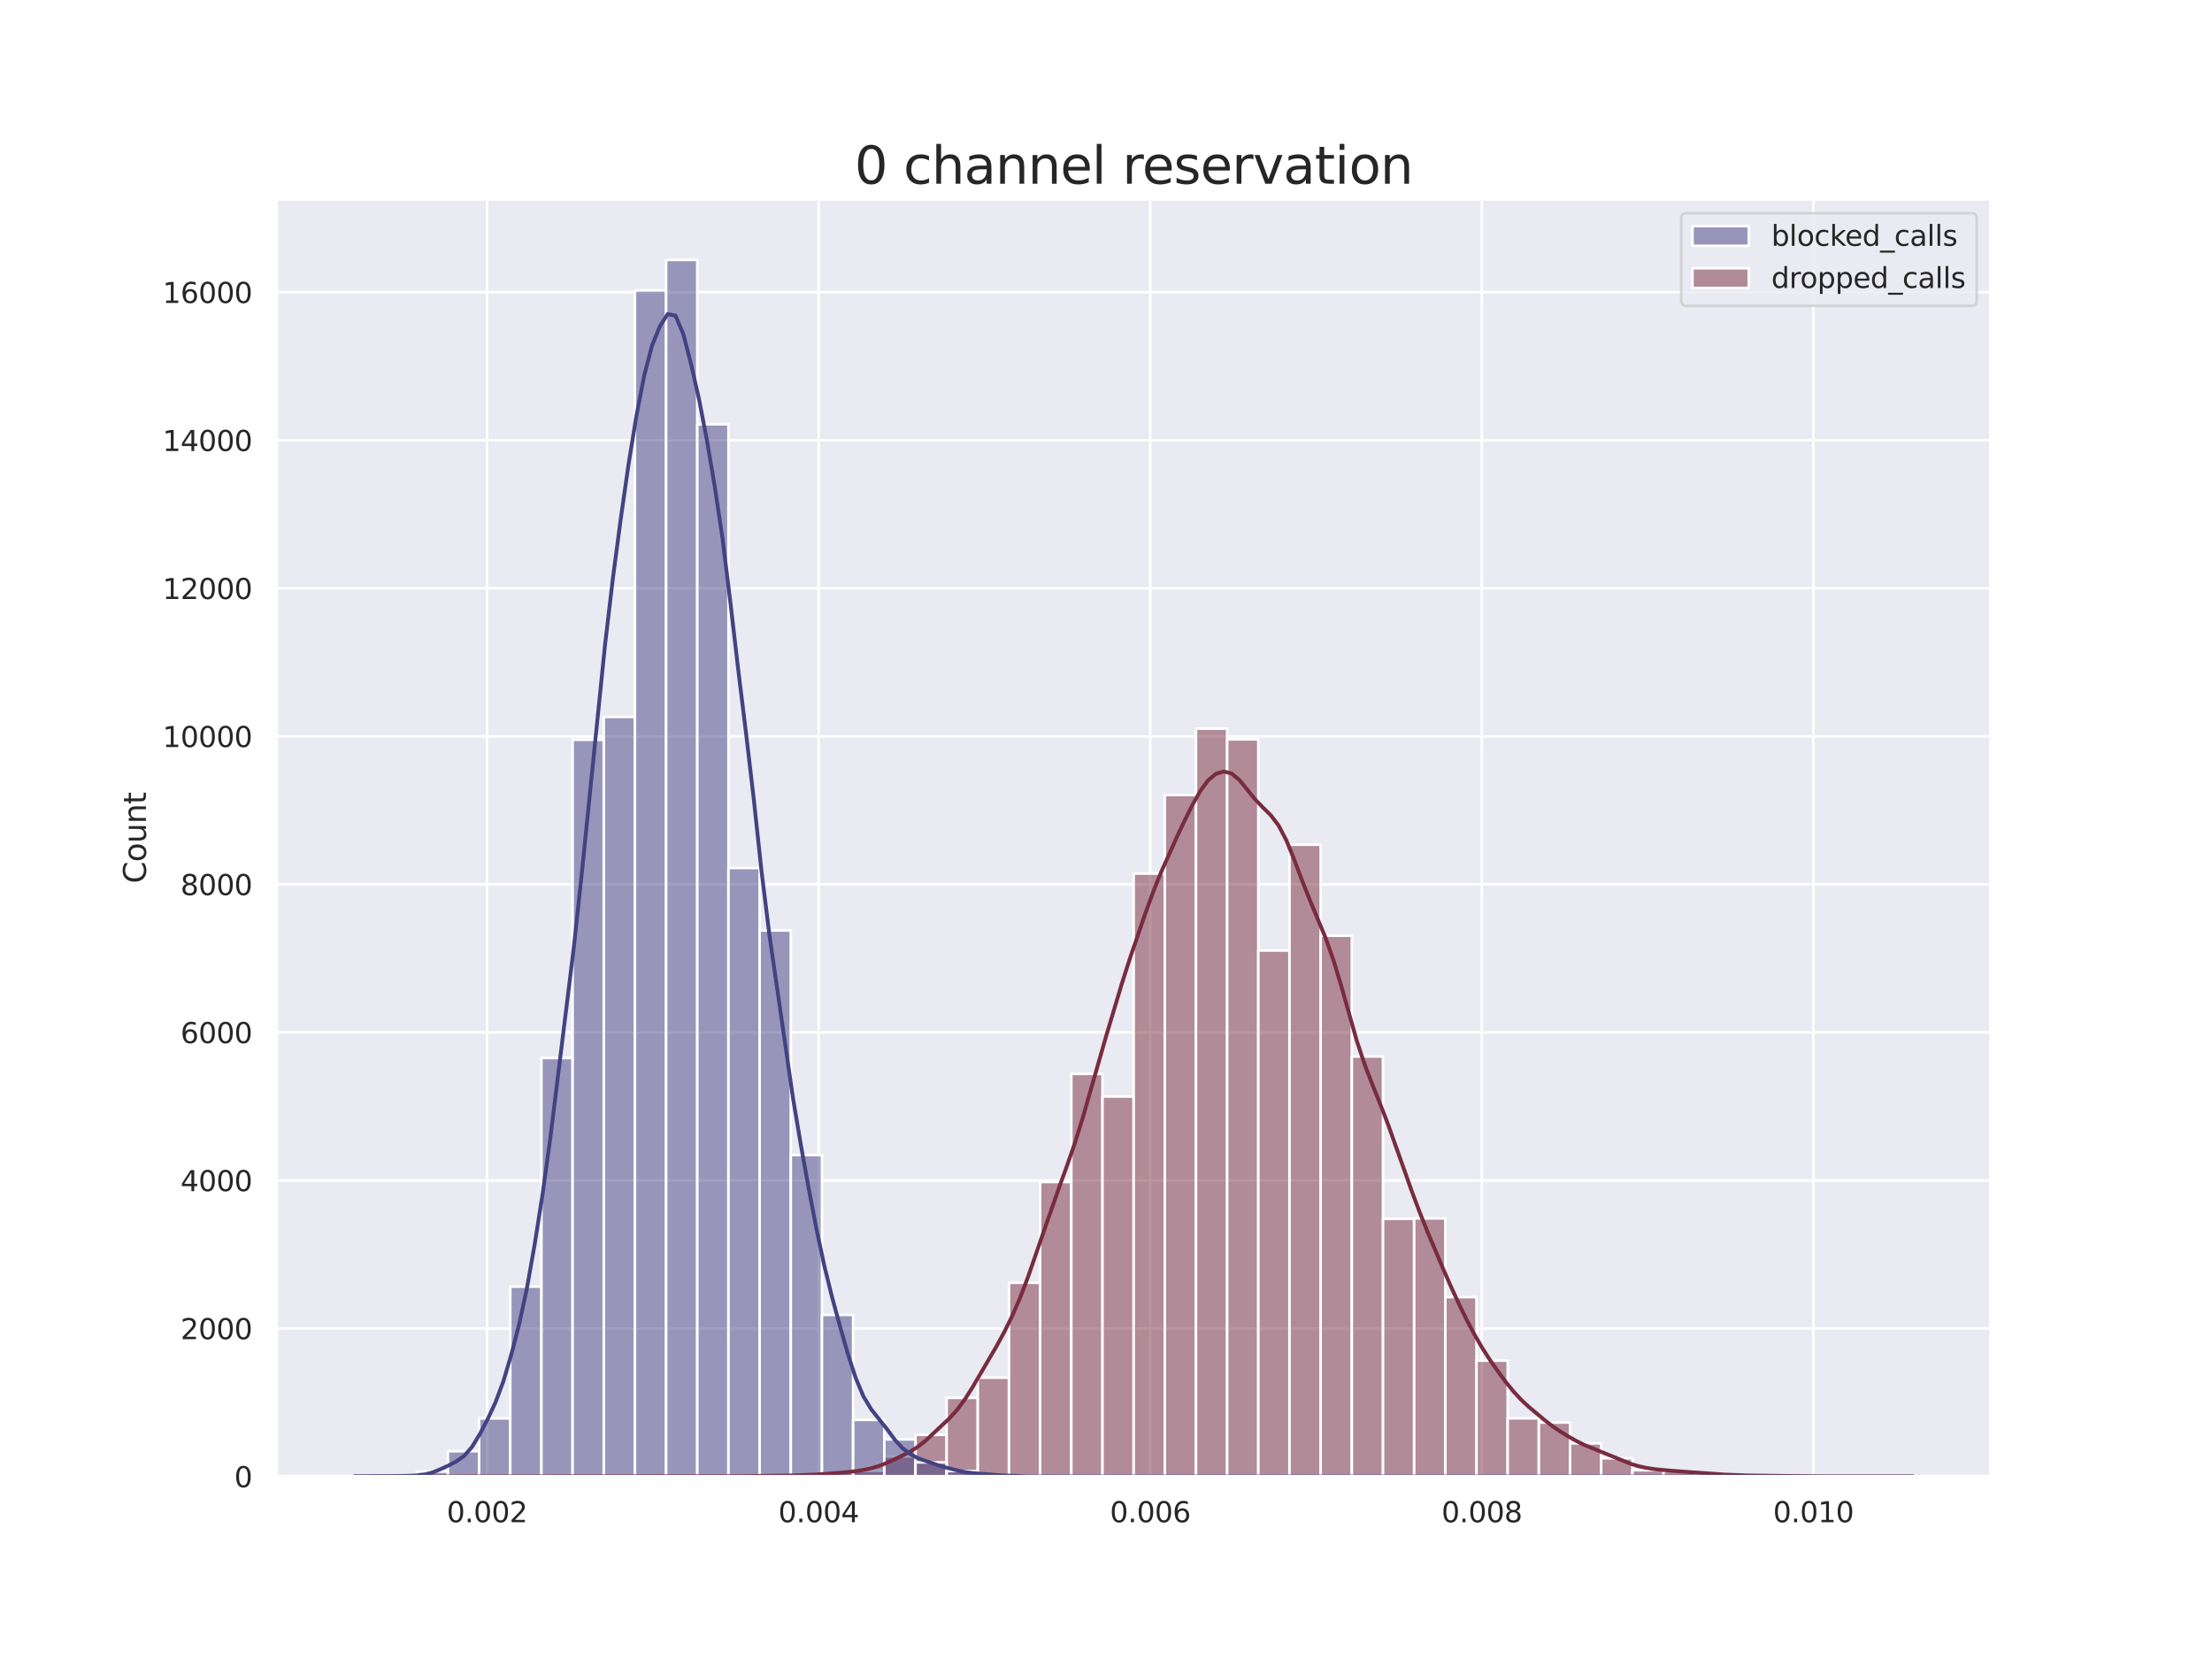 <?xml version="1.0" encoding="utf-8" standalone="no"?>
<!DOCTYPE svg PUBLIC "-//W3C//DTD SVG 1.1//EN"
  "http://www.w3.org/Graphics/SVG/1.1/DTD/svg11.dtd">
<svg xmlns:xlink="http://www.w3.org/1999/xlink" width="864pt" height="648pt" viewBox="0 0 864 648" xmlns="http://www.w3.org/2000/svg" version="1.1">
 <defs>
  <style type="text/css">*{stroke-linejoin: round; stroke-linecap: butt}</style>
 </defs>
 <g id="figure_1">
  <g id="patch_1">
   <path d="M 0 648 
L 864 648 
L 864 0 
L 0 0 
z
" style="fill: #ffffff"/>
  </g>
  <g id="axes_1">
   <g id="patch_2">
    <path d="M 108 576.72 
L 777.6 576.72 
L 777.6 77.76 
L 108 77.76 
z
" style="fill: #eaeaf2"/>
   </g>
   <g id="matplotlib.axis_1">
    <g id="xtick_1">
     <g id="line2d_1">
      <path d="M 190.243 576.72 
L 190.243 77.76 
" clip-path="url(#p484eb6a724)" style="fill: none; stroke: #ffffff; stroke-linecap: round"/>
     </g>
     <g id="text_1">
      <!-- 0.002 -->
      <g style="fill: #262626" transform="translate(174.497 594.578) scale(0.11 -0.11)">
       <defs>
        <path id="DejaVuSans-30" d="M 2034 4250 
Q 1547 4250 1301 3770 
Q 1056 3291 1056 2328 
Q 1056 1369 1301 889 
Q 1547 409 2034 409 
Q 2525 409 2770 889 
Q 3016 1369 3016 2328 
Q 3016 3291 2770 3770 
Q 2525 4250 2034 4250 
z
M 2034 4750 
Q 2819 4750 3233 4129 
Q 3647 3509 3647 2328 
Q 3647 1150 3233 529 
Q 2819 -91 2034 -91 
Q 1250 -91 836 529 
Q 422 1150 422 2328 
Q 422 3509 836 4129 
Q 1250 4750 2034 4750 
z
" transform="scale(0.016)"/>
        <path id="DejaVuSans-2e" d="M 684 794 
L 1344 794 
L 1344 0 
L 684 0 
L 684 794 
z
" transform="scale(0.016)"/>
        <path id="DejaVuSans-32" d="M 1228 531 
L 3431 531 
L 3431 0 
L 469 0 
L 469 531 
Q 828 903 1448 1529 
Q 2069 2156 2228 2338 
Q 2531 2678 2651 2914 
Q 2772 3150 2772 3378 
Q 2772 3750 2511 3984 
Q 2250 4219 1831 4219 
Q 1534 4219 1204 4116 
Q 875 4013 500 3803 
L 500 4441 
Q 881 4594 1212 4672 
Q 1544 4750 1819 4750 
Q 2544 4750 2975 4387 
Q 3406 4025 3406 3419 
Q 3406 3131 3298 2873 
Q 3191 2616 2906 2266 
Q 2828 2175 2409 1742 
Q 1991 1309 1228 531 
z
" transform="scale(0.016)"/>
       </defs>
       <use xlink:href="#DejaVuSans-30"/>
       <use xlink:href="#DejaVuSans-2e" x="63.623"/>
       <use xlink:href="#DejaVuSans-30" x="95.41"/>
       <use xlink:href="#DejaVuSans-30" x="159.033"/>
       <use xlink:href="#DejaVuSans-32" x="222.656"/>
      </g>
     </g>
    </g>
    <g id="xtick_2">
     <g id="line2d_2">
      <path d="M 319.759 576.72 
L 319.759 77.76 
" clip-path="url(#p484eb6a724)" style="fill: none; stroke: #ffffff; stroke-linecap: round"/>
     </g>
     <g id="text_2">
      <!-- 0.004 -->
      <g style="fill: #262626" transform="translate(304.014 594.578) scale(0.11 -0.11)">
       <defs>
        <path id="DejaVuSans-34" d="M 2419 4116 
L 825 1625 
L 2419 1625 
L 2419 4116 
z
M 2253 4666 
L 3047 4666 
L 3047 1625 
L 3713 1625 
L 3713 1100 
L 3047 1100 
L 3047 0 
L 2419 0 
L 2419 1100 
L 313 1100 
L 313 1709 
L 2253 4666 
z
" transform="scale(0.016)"/>
       </defs>
       <use xlink:href="#DejaVuSans-30"/>
       <use xlink:href="#DejaVuSans-2e" x="63.623"/>
       <use xlink:href="#DejaVuSans-30" x="95.41"/>
       <use xlink:href="#DejaVuSans-30" x="159.033"/>
       <use xlink:href="#DejaVuSans-34" x="222.656"/>
      </g>
     </g>
    </g>
    <g id="xtick_3">
     <g id="line2d_3">
      <path d="M 449.276 576.72 
L 449.276 77.76 
" clip-path="url(#p484eb6a724)" style="fill: none; stroke: #ffffff; stroke-linecap: round"/>
     </g>
     <g id="text_3">
      <!-- 0.006 -->
      <g style="fill: #262626" transform="translate(433.53 594.578) scale(0.11 -0.11)">
       <defs>
        <path id="DejaVuSans-36" d="M 2113 2584 
Q 1688 2584 1439 2293 
Q 1191 2003 1191 1497 
Q 1191 994 1439 701 
Q 1688 409 2113 409 
Q 2538 409 2786 701 
Q 3034 994 3034 1497 
Q 3034 2003 2786 2293 
Q 2538 2584 2113 2584 
z
M 3366 4563 
L 3366 3988 
Q 3128 4100 2886 4159 
Q 2644 4219 2406 4219 
Q 1781 4219 1451 3797 
Q 1122 3375 1075 2522 
Q 1259 2794 1537 2939 
Q 1816 3084 2150 3084 
Q 2853 3084 3261 2657 
Q 3669 2231 3669 1497 
Q 3669 778 3244 343 
Q 2819 -91 2113 -91 
Q 1303 -91 875 529 
Q 447 1150 447 2328 
Q 447 3434 972 4092 
Q 1497 4750 2381 4750 
Q 2619 4750 2861 4703 
Q 3103 4656 3366 4563 
z
" transform="scale(0.016)"/>
       </defs>
       <use xlink:href="#DejaVuSans-30"/>
       <use xlink:href="#DejaVuSans-2e" x="63.623"/>
       <use xlink:href="#DejaVuSans-30" x="95.41"/>
       <use xlink:href="#DejaVuSans-30" x="159.033"/>
       <use xlink:href="#DejaVuSans-36" x="222.656"/>
      </g>
     </g>
    </g>
    <g id="xtick_4">
     <g id="line2d_4">
      <path d="M 578.792 576.72 
L 578.792 77.76 
" clip-path="url(#p484eb6a724)" style="fill: none; stroke: #ffffff; stroke-linecap: round"/>
     </g>
     <g id="text_4">
      <!-- 0.008 -->
      <g style="fill: #262626" transform="translate(563.047 594.578) scale(0.11 -0.11)">
       <defs>
        <path id="DejaVuSans-38" d="M 2034 2216 
Q 1584 2216 1326 1975 
Q 1069 1734 1069 1313 
Q 1069 891 1326 650 
Q 1584 409 2034 409 
Q 2484 409 2743 651 
Q 3003 894 3003 1313 
Q 3003 1734 2745 1975 
Q 2488 2216 2034 2216 
z
M 1403 2484 
Q 997 2584 770 2862 
Q 544 3141 544 3541 
Q 544 4100 942 4425 
Q 1341 4750 2034 4750 
Q 2731 4750 3128 4425 
Q 3525 4100 3525 3541 
Q 3525 3141 3298 2862 
Q 3072 2584 2669 2484 
Q 3125 2378 3379 2068 
Q 3634 1759 3634 1313 
Q 3634 634 3220 271 
Q 2806 -91 2034 -91 
Q 1263 -91 848 271 
Q 434 634 434 1313 
Q 434 1759 690 2068 
Q 947 2378 1403 2484 
z
M 1172 3481 
Q 1172 3119 1398 2916 
Q 1625 2713 2034 2713 
Q 2441 2713 2670 2916 
Q 2900 3119 2900 3481 
Q 2900 3844 2670 4047 
Q 2441 4250 2034 4250 
Q 1625 4250 1398 4047 
Q 1172 3844 1172 3481 
z
" transform="scale(0.016)"/>
       </defs>
       <use xlink:href="#DejaVuSans-30"/>
       <use xlink:href="#DejaVuSans-2e" x="63.623"/>
       <use xlink:href="#DejaVuSans-30" x="95.41"/>
       <use xlink:href="#DejaVuSans-30" x="159.033"/>
       <use xlink:href="#DejaVuSans-38" x="222.656"/>
      </g>
     </g>
    </g>
    <g id="xtick_5">
     <g id="line2d_5">
      <path d="M 708.309 576.72 
L 708.309 77.76 
" clip-path="url(#p484eb6a724)" style="fill: none; stroke: #ffffff; stroke-linecap: round"/>
     </g>
     <g id="text_5">
      <!-- 0.010 -->
      <g style="fill: #262626" transform="translate(692.563 594.578) scale(0.11 -0.11)">
       <defs>
        <path id="DejaVuSans-31" d="M 794 531 
L 1825 531 
L 1825 4091 
L 703 3866 
L 703 4441 
L 1819 4666 
L 2450 4666 
L 2450 531 
L 3481 531 
L 3481 0 
L 794 0 
L 794 531 
z
" transform="scale(0.016)"/>
       </defs>
       <use xlink:href="#DejaVuSans-30"/>
       <use xlink:href="#DejaVuSans-2e" x="63.623"/>
       <use xlink:href="#DejaVuSans-30" x="95.41"/>
       <use xlink:href="#DejaVuSans-31" x="159.033"/>
       <use xlink:href="#DejaVuSans-30" x="222.656"/>
      </g>
     </g>
    </g>
   </g>
   <g id="matplotlib.axis_2">
    <g id="ytick_1">
     <g id="line2d_6">
      <path d="M 108 576.72 
L 777.6 576.72 
" clip-path="url(#p484eb6a724)" style="fill: none; stroke: #ffffff; stroke-linecap: round"/>
     </g>
     <g id="text_6">
      <!-- 0 -->
      <g style="fill: #262626" transform="translate(91.501 580.899) scale(0.11 -0.11)">
       <use xlink:href="#DejaVuSans-30"/>
      </g>
     </g>
    </g>
    <g id="ytick_2">
     <g id="line2d_7">
      <path d="M 108 518.899 
L 777.6 518.899 
" clip-path="url(#p484eb6a724)" style="fill: none; stroke: #ffffff; stroke-linecap: round"/>
     </g>
     <g id="text_7">
      <!-- 2000 -->
      <g style="fill: #262626" transform="translate(70.505 523.078) scale(0.11 -0.11)">
       <use xlink:href="#DejaVuSans-32"/>
       <use xlink:href="#DejaVuSans-30" x="63.623"/>
       <use xlink:href="#DejaVuSans-30" x="127.246"/>
       <use xlink:href="#DejaVuSans-30" x="190.869"/>
      </g>
     </g>
    </g>
    <g id="ytick_3">
     <g id="line2d_8">
      <path d="M 108 461.078 
L 777.6 461.078 
" clip-path="url(#p484eb6a724)" style="fill: none; stroke: #ffffff; stroke-linecap: round"/>
     </g>
     <g id="text_8">
      <!-- 4000 -->
      <g style="fill: #262626" transform="translate(70.505 465.258) scale(0.11 -0.11)">
       <use xlink:href="#DejaVuSans-34"/>
       <use xlink:href="#DejaVuSans-30" x="63.623"/>
       <use xlink:href="#DejaVuSans-30" x="127.246"/>
       <use xlink:href="#DejaVuSans-30" x="190.869"/>
      </g>
     </g>
    </g>
    <g id="ytick_4">
     <g id="line2d_9">
      <path d="M 108 403.258 
L 777.6 403.258 
" clip-path="url(#p484eb6a724)" style="fill: none; stroke: #ffffff; stroke-linecap: round"/>
     </g>
     <g id="text_9">
      <!-- 6000 -->
      <g style="fill: #262626" transform="translate(70.505 407.437) scale(0.11 -0.11)">
       <use xlink:href="#DejaVuSans-36"/>
       <use xlink:href="#DejaVuSans-30" x="63.623"/>
       <use xlink:href="#DejaVuSans-30" x="127.246"/>
       <use xlink:href="#DejaVuSans-30" x="190.869"/>
      </g>
     </g>
    </g>
    <g id="ytick_5">
     <g id="line2d_10">
      <path d="M 108 345.437 
L 777.6 345.437 
" clip-path="url(#p484eb6a724)" style="fill: none; stroke: #ffffff; stroke-linecap: round"/>
     </g>
     <g id="text_10">
      <!-- 8000 -->
      <g style="fill: #262626" transform="translate(70.505 349.616) scale(0.11 -0.11)">
       <use xlink:href="#DejaVuSans-38"/>
       <use xlink:href="#DejaVuSans-30" x="63.623"/>
       <use xlink:href="#DejaVuSans-30" x="127.246"/>
       <use xlink:href="#DejaVuSans-30" x="190.869"/>
      </g>
     </g>
    </g>
    <g id="ytick_6">
     <g id="line2d_11">
      <path d="M 108 287.616 
L 777.6 287.616 
" clip-path="url(#p484eb6a724)" style="fill: none; stroke: #ffffff; stroke-linecap: round"/>
     </g>
     <g id="text_11">
      <!-- 10000 -->
      <g style="fill: #262626" transform="translate(63.506 291.795) scale(0.11 -0.11)">
       <use xlink:href="#DejaVuSans-31"/>
       <use xlink:href="#DejaVuSans-30" x="63.623"/>
       <use xlink:href="#DejaVuSans-30" x="127.246"/>
       <use xlink:href="#DejaVuSans-30" x="190.869"/>
       <use xlink:href="#DejaVuSans-30" x="254.492"/>
      </g>
     </g>
    </g>
    <g id="ytick_7">
     <g id="line2d_12">
      <path d="M 108 229.795 
L 777.6 229.795 
" clip-path="url(#p484eb6a724)" style="fill: none; stroke: #ffffff; stroke-linecap: round"/>
     </g>
     <g id="text_12">
      <!-- 12000 -->
      <g style="fill: #262626" transform="translate(63.506 233.975) scale(0.11 -0.11)">
       <use xlink:href="#DejaVuSans-31"/>
       <use xlink:href="#DejaVuSans-32" x="63.623"/>
       <use xlink:href="#DejaVuSans-30" x="127.246"/>
       <use xlink:href="#DejaVuSans-30" x="190.869"/>
       <use xlink:href="#DejaVuSans-30" x="254.492"/>
      </g>
     </g>
    </g>
    <g id="ytick_8">
     <g id="line2d_13">
      <path d="M 108 171.975 
L 777.6 171.975 
" clip-path="url(#p484eb6a724)" style="fill: none; stroke: #ffffff; stroke-linecap: round"/>
     </g>
     <g id="text_13">
      <!-- 14000 -->
      <g style="fill: #262626" transform="translate(63.506 176.154) scale(0.11 -0.11)">
       <use xlink:href="#DejaVuSans-31"/>
       <use xlink:href="#DejaVuSans-34" x="63.623"/>
       <use xlink:href="#DejaVuSans-30" x="127.246"/>
       <use xlink:href="#DejaVuSans-30" x="190.869"/>
       <use xlink:href="#DejaVuSans-30" x="254.492"/>
      </g>
     </g>
    </g>
    <g id="ytick_9">
     <g id="line2d_14">
      <path d="M 108 114.154 
L 777.6 114.154 
" clip-path="url(#p484eb6a724)" style="fill: none; stroke: #ffffff; stroke-linecap: round"/>
     </g>
     <g id="text_14">
      <!-- 16000 -->
      <g style="fill: #262626" transform="translate(63.506 118.333) scale(0.11 -0.11)">
       <use xlink:href="#DejaVuSans-31"/>
       <use xlink:href="#DejaVuSans-36" x="63.623"/>
       <use xlink:href="#DejaVuSans-30" x="127.246"/>
       <use xlink:href="#DejaVuSans-30" x="190.869"/>
       <use xlink:href="#DejaVuSans-30" x="254.492"/>
      </g>
     </g>
    </g>
    <g id="text_15">
     <!-- Count -->
     <g style="fill: #262626" transform="translate(57.011 345.058) rotate(-90) scale(0.12 -0.12)">
      <defs>
       <path id="DejaVuSans-43" d="M 4122 4306 
L 4122 3641 
Q 3803 3938 3442 4084 
Q 3081 4231 2675 4231 
Q 1875 4231 1450 3742 
Q 1025 3253 1025 2328 
Q 1025 1406 1450 917 
Q 1875 428 2675 428 
Q 3081 428 3442 575 
Q 3803 722 4122 1019 
L 4122 359 
Q 3791 134 3420 21 
Q 3050 -91 2638 -91 
Q 1578 -91 968 557 
Q 359 1206 359 2328 
Q 359 3453 968 4101 
Q 1578 4750 2638 4750 
Q 3056 4750 3426 4639 
Q 3797 4528 4122 4306 
z
" transform="scale(0.016)"/>
       <path id="DejaVuSans-6f" d="M 1959 3097 
Q 1497 3097 1228 2736 
Q 959 2375 959 1747 
Q 959 1119 1226 758 
Q 1494 397 1959 397 
Q 2419 397 2687 759 
Q 2956 1122 2956 1747 
Q 2956 2369 2687 2733 
Q 2419 3097 1959 3097 
z
M 1959 3584 
Q 2709 3584 3137 3096 
Q 3566 2609 3566 1747 
Q 3566 888 3137 398 
Q 2709 -91 1959 -91 
Q 1206 -91 779 398 
Q 353 888 353 1747 
Q 353 2609 779 3096 
Q 1206 3584 1959 3584 
z
" transform="scale(0.016)"/>
       <path id="DejaVuSans-75" d="M 544 1381 
L 544 3500 
L 1119 3500 
L 1119 1403 
Q 1119 906 1312 657 
Q 1506 409 1894 409 
Q 2359 409 2629 706 
Q 2900 1003 2900 1516 
L 2900 3500 
L 3475 3500 
L 3475 0 
L 2900 0 
L 2900 538 
Q 2691 219 2414 64 
Q 2138 -91 1772 -91 
Q 1169 -91 856 284 
Q 544 659 544 1381 
z
M 1991 3584 
L 1991 3584 
z
" transform="scale(0.016)"/>
       <path id="DejaVuSans-6e" d="M 3513 2113 
L 3513 0 
L 2938 0 
L 2938 2094 
Q 2938 2591 2744 2837 
Q 2550 3084 2163 3084 
Q 1697 3084 1428 2787 
Q 1159 2491 1159 1978 
L 1159 0 
L 581 0 
L 581 3500 
L 1159 3500 
L 1159 2956 
Q 1366 3272 1645 3428 
Q 1925 3584 2291 3584 
Q 2894 3584 3203 3211 
Q 3513 2838 3513 2113 
z
" transform="scale(0.016)"/>
       <path id="DejaVuSans-74" d="M 1172 4494 
L 1172 3500 
L 2356 3500 
L 2356 3053 
L 1172 3053 
L 1172 1153 
Q 1172 725 1289 603 
Q 1406 481 1766 481 
L 2356 481 
L 2356 0 
L 1766 0 
Q 1100 0 847 248 
Q 594 497 594 1153 
L 594 3053 
L 172 3053 
L 172 3500 
L 594 3500 
L 594 4494 
L 1172 4494 
z
" transform="scale(0.016)"/>
      </defs>
      <use xlink:href="#DejaVuSans-43"/>
      <use xlink:href="#DejaVuSans-6f" x="69.824"/>
      <use xlink:href="#DejaVuSans-75" x="131.006"/>
      <use xlink:href="#DejaVuSans-6e" x="194.385"/>
      <use xlink:href="#DejaVuSans-74" x="257.764"/>
     </g>
    </g>
   </g>
   <g id="patch_3">
    <path d="M 138.436 576.72 
L 150.611 576.72 
L 150.611 576.72 
L 138.436 576.72 
z
" clip-path="url(#p484eb6a724)" style="fill: #782c3f; fill-opacity: 0.5; stroke: #ffffff; stroke-linejoin: miter"/>
   </g>
   <g id="patch_4">
    <path d="M 150.611 576.72 
L 162.785 576.72 
L 162.785 576.72 
L 150.611 576.72 
z
" clip-path="url(#p484eb6a724)" style="fill: #782c3f; fill-opacity: 0.5; stroke: #ffffff; stroke-linejoin: miter"/>
   </g>
   <g id="patch_5">
    <path d="M 162.785 576.72 
L 174.96 576.72 
L 174.96 576.72 
L 162.785 576.72 
z
" clip-path="url(#p484eb6a724)" style="fill: #782c3f; fill-opacity: 0.5; stroke: #ffffff; stroke-linejoin: miter"/>
   </g>
   <g id="patch_6">
    <path d="M 174.96 576.72 
L 187.135 576.72 
L 187.135 576.72 
L 174.96 576.72 
z
" clip-path="url(#p484eb6a724)" style="fill: #782c3f; fill-opacity: 0.5; stroke: #ffffff; stroke-linejoin: miter"/>
   </g>
   <g id="patch_7">
    <path d="M 187.135 576.72 
L 199.309 576.72 
L 199.309 576.72 
L 187.135 576.72 
z
" clip-path="url(#p484eb6a724)" style="fill: #782c3f; fill-opacity: 0.5; stroke: #ffffff; stroke-linejoin: miter"/>
   </g>
   <g id="patch_8">
    <path d="M 199.309 576.72 
L 211.484 576.72 
L 211.484 576.72 
L 199.309 576.72 
z
" clip-path="url(#p484eb6a724)" style="fill: #782c3f; fill-opacity: 0.5; stroke: #ffffff; stroke-linejoin: miter"/>
   </g>
   <g id="patch_9">
    <path d="M 211.484 576.72 
L 223.658 576.72 
L 223.658 576.72 
L 211.484 576.72 
z
" clip-path="url(#p484eb6a724)" style="fill: #782c3f; fill-opacity: 0.5; stroke: #ffffff; stroke-linejoin: miter"/>
   </g>
   <g id="patch_10">
    <path d="M 223.658 576.72 
L 235.833 576.72 
L 235.833 576.72 
L 223.658 576.72 
z
" clip-path="url(#p484eb6a724)" style="fill: #782c3f; fill-opacity: 0.5; stroke: #ffffff; stroke-linejoin: miter"/>
   </g>
   <g id="patch_11">
    <path d="M 235.833 576.72 
L 248.007 576.72 
L 248.007 576.72 
L 235.833 576.72 
z
" clip-path="url(#p484eb6a724)" style="fill: #782c3f; fill-opacity: 0.5; stroke: #ffffff; stroke-linejoin: miter"/>
   </g>
   <g id="patch_12">
    <path d="M 248.007 576.72 
L 260.182 576.72 
L 260.182 576.72 
L 248.007 576.72 
z
" clip-path="url(#p484eb6a724)" style="fill: #782c3f; fill-opacity: 0.5; stroke: #ffffff; stroke-linejoin: miter"/>
   </g>
   <g id="patch_13">
    <path d="M 260.182 576.72 
L 272.356 576.72 
L 272.356 576.72 
L 260.182 576.72 
z
" clip-path="url(#p484eb6a724)" style="fill: #782c3f; fill-opacity: 0.5; stroke: #ffffff; stroke-linejoin: miter"/>
   </g>
   <g id="patch_14">
    <path d="M 272.356 576.72 
L 284.531 576.72 
L 284.531 576.691 
L 272.356 576.691 
z
" clip-path="url(#p484eb6a724)" style="fill: #782c3f; fill-opacity: 0.5; stroke: #ffffff; stroke-linejoin: miter"/>
   </g>
   <g id="patch_15">
    <path d="M 284.531 576.72 
L 296.705 576.72 
L 296.705 576.633 
L 284.531 576.633 
z
" clip-path="url(#p484eb6a724)" style="fill: #782c3f; fill-opacity: 0.5; stroke: #ffffff; stroke-linejoin: miter"/>
   </g>
   <g id="patch_16">
    <path d="M 296.705 576.72 
L 308.88 576.72 
L 308.88 576.402 
L 296.705 576.402 
z
" clip-path="url(#p484eb6a724)" style="fill: #782c3f; fill-opacity: 0.5; stroke: #ffffff; stroke-linejoin: miter"/>
   </g>
   <g id="patch_17">
    <path d="M 308.88 576.72 
L 321.055 576.72 
L 321.055 576.142 
L 308.88 576.142 
z
" clip-path="url(#p484eb6a724)" style="fill: #782c3f; fill-opacity: 0.5; stroke: #ffffff; stroke-linejoin: miter"/>
   </g>
   <g id="patch_18">
    <path d="M 321.055 576.72 
L 333.229 576.72 
L 333.229 575.246 
L 321.055 575.246 
z
" clip-path="url(#p484eb6a724)" style="fill: #782c3f; fill-opacity: 0.5; stroke: #ffffff; stroke-linejoin: miter"/>
   </g>
   <g id="patch_19">
    <path d="M 333.229 576.72 
L 345.404 576.72 
L 345.404 574.494 
L 333.229 574.494 
z
" clip-path="url(#p484eb6a724)" style="fill: #782c3f; fill-opacity: 0.5; stroke: #ffffff; stroke-linejoin: miter"/>
   </g>
   <g id="patch_20">
    <path d="M 345.404 576.72 
L 357.578 576.72 
L 357.578 568.885 
L 345.404 568.885 
z
" clip-path="url(#p484eb6a724)" style="fill: #782c3f; fill-opacity: 0.5; stroke: #ffffff; stroke-linejoin: miter"/>
   </g>
   <g id="patch_21">
    <path d="M 357.578 576.72 
L 369.753 576.72 
L 369.753 560.443 
L 357.578 560.443 
z
" clip-path="url(#p484eb6a724)" style="fill: #782c3f; fill-opacity: 0.5; stroke: #ffffff; stroke-linejoin: miter"/>
   </g>
   <g id="patch_22">
    <path d="M 369.753 576.72 
L 381.927 576.72 
L 381.927 545.988 
L 369.753 545.988 
z
" clip-path="url(#p484eb6a724)" style="fill: #782c3f; fill-opacity: 0.5; stroke: #ffffff; stroke-linejoin: miter"/>
   </g>
   <g id="patch_23">
    <path d="M 381.927 576.72 
L 394.102 576.72 
L 394.102 538.096 
L 381.927 538.096 
z
" clip-path="url(#p484eb6a724)" style="fill: #782c3f; fill-opacity: 0.5; stroke: #ffffff; stroke-linejoin: miter"/>
   </g>
   <g id="patch_24">
    <path d="M 394.102 576.72 
L 406.276 576.72 
L 406.276 501.033 
L 394.102 501.033 
z
" clip-path="url(#p484eb6a724)" style="fill: #782c3f; fill-opacity: 0.5; stroke: #ffffff; stroke-linejoin: miter"/>
   </g>
   <g id="patch_25">
    <path d="M 406.276 576.72 
L 418.451 576.72 
L 418.451 461.686 
L 406.276 461.686 
z
" clip-path="url(#p484eb6a724)" style="fill: #782c3f; fill-opacity: 0.5; stroke: #ffffff; stroke-linejoin: miter"/>
   </g>
   <g id="patch_26">
    <path d="M 418.451 576.72 
L 430.625 576.72 
L 430.625 419.448 
L 418.451 419.448 
z
" clip-path="url(#p484eb6a724)" style="fill: #782c3f; fill-opacity: 0.5; stroke: #ffffff; stroke-linejoin: miter"/>
   </g>
   <g id="patch_27">
    <path d="M 430.625 576.72 
L 442.8 576.72 
L 442.8 428.294 
L 430.625 428.294 
z
" clip-path="url(#p484eb6a724)" style="fill: #782c3f; fill-opacity: 0.5; stroke: #ffffff; stroke-linejoin: miter"/>
   </g>
   <g id="patch_28">
    <path d="M 442.8 576.72 
L 454.975 576.72 
L 454.975 341.216 
L 442.8 341.216 
z
" clip-path="url(#p484eb6a724)" style="fill: #782c3f; fill-opacity: 0.5; stroke: #ffffff; stroke-linejoin: miter"/>
   </g>
   <g id="patch_29">
    <path d="M 454.975 576.72 
L 467.149 576.72 
L 467.149 310.542 
L 454.975 310.542 
z
" clip-path="url(#p484eb6a724)" style="fill: #782c3f; fill-opacity: 0.5; stroke: #ffffff; stroke-linejoin: miter"/>
   </g>
   <g id="patch_30">
    <path d="M 467.149 576.72 
L 479.324 576.72 
L 479.324 284.609 
L 467.149 284.609 
z
" clip-path="url(#p484eb6a724)" style="fill: #782c3f; fill-opacity: 0.5; stroke: #ffffff; stroke-linejoin: miter"/>
   </g>
   <g id="patch_31">
    <path d="M 479.324 576.72 
L 491.498 576.72 
L 491.498 288.801 
L 479.324 288.801 
z
" clip-path="url(#p484eb6a724)" style="fill: #782c3f; fill-opacity: 0.5; stroke: #ffffff; stroke-linejoin: miter"/>
   </g>
   <g id="patch_32">
    <path d="M 491.498 576.72 
L 503.673 576.72 
L 503.673 371.283 
L 491.498 371.283 
z
" clip-path="url(#p484eb6a724)" style="fill: #782c3f; fill-opacity: 0.5; stroke: #ffffff; stroke-linejoin: miter"/>
   </g>
   <g id="patch_33">
    <path d="M 503.673 576.72 
L 515.847 576.72 
L 515.847 329.941 
L 503.673 329.941 
z
" clip-path="url(#p484eb6a724)" style="fill: #782c3f; fill-opacity: 0.5; stroke: #ffffff; stroke-linejoin: miter"/>
   </g>
   <g id="patch_34">
    <path d="M 515.847 576.72 
L 528.022 576.72 
L 528.022 365.501 
L 515.847 365.501 
z
" clip-path="url(#p484eb6a724)" style="fill: #782c3f; fill-opacity: 0.5; stroke: #ffffff; stroke-linejoin: miter"/>
   </g>
   <g id="patch_35">
    <path d="M 528.022 576.72 
L 540.196 576.72 
L 540.196 412.654 
L 528.022 412.654 
z
" clip-path="url(#p484eb6a724)" style="fill: #782c3f; fill-opacity: 0.5; stroke: #ffffff; stroke-linejoin: miter"/>
   </g>
   <g id="patch_36">
    <path d="M 540.196 576.72 
L 552.371 576.72 
L 552.371 476.083 
L 540.196 476.083 
z
" clip-path="url(#p484eb6a724)" style="fill: #782c3f; fill-opacity: 0.5; stroke: #ffffff; stroke-linejoin: miter"/>
   </g>
   <g id="patch_37">
    <path d="M 552.371 576.72 
L 564.545 576.72 
L 564.545 475.909 
L 552.371 475.909 
z
" clip-path="url(#p484eb6a724)" style="fill: #782c3f; fill-opacity: 0.5; stroke: #ffffff; stroke-linejoin: miter"/>
   </g>
   <g id="patch_38">
    <path d="M 564.545 576.72 
L 576.72 576.72 
L 576.72 506.641 
L 564.545 506.641 
z
" clip-path="url(#p484eb6a724)" style="fill: #782c3f; fill-opacity: 0.5; stroke: #ffffff; stroke-linejoin: miter"/>
   </g>
   <g id="patch_39">
    <path d="M 576.72 576.72 
L 588.895 576.72 
L 588.895 531.446 
L 576.72 531.446 
z
" clip-path="url(#p484eb6a724)" style="fill: #782c3f; fill-opacity: 0.5; stroke: #ffffff; stroke-linejoin: miter"/>
   </g>
   <g id="patch_40">
    <path d="M 588.895 576.72 
L 601.069 576.72 
L 601.069 553.996 
L 588.895 553.996 
z
" clip-path="url(#p484eb6a724)" style="fill: #782c3f; fill-opacity: 0.5; stroke: #ffffff; stroke-linejoin: miter"/>
   </g>
   <g id="patch_41">
    <path d="M 601.069 576.72 
L 613.244 576.72 
L 613.244 555.644 
L 601.069 555.644 
z
" clip-path="url(#p484eb6a724)" style="fill: #782c3f; fill-opacity: 0.5; stroke: #ffffff; stroke-linejoin: miter"/>
   </g>
   <g id="patch_42">
    <path d="M 613.244 576.72 
L 625.418 576.72 
L 625.418 563.768 
L 613.244 563.768 
z
" clip-path="url(#p484eb6a724)" style="fill: #782c3f; fill-opacity: 0.5; stroke: #ffffff; stroke-linejoin: miter"/>
   </g>
   <g id="patch_43">
    <path d="M 625.418 576.72 
L 637.593 576.72 
L 637.593 569.608 
L 625.418 569.608 
z
" clip-path="url(#p484eb6a724)" style="fill: #782c3f; fill-opacity: 0.5; stroke: #ffffff; stroke-linejoin: miter"/>
   </g>
   <g id="patch_44">
    <path d="M 637.593 576.72 
L 649.767 576.72 
L 649.767 574.263 
L 637.593 574.263 
z
" clip-path="url(#p484eb6a724)" style="fill: #782c3f; fill-opacity: 0.5; stroke: #ffffff; stroke-linejoin: miter"/>
   </g>
   <g id="patch_45">
    <path d="M 649.767 576.72 
L 661.942 576.72 
L 661.942 574.61 
L 649.767 574.61 
z
" clip-path="url(#p484eb6a724)" style="fill: #782c3f; fill-opacity: 0.5; stroke: #ffffff; stroke-linejoin: miter"/>
   </g>
   <g id="patch_46">
    <path d="M 661.942 576.72 
L 674.116 576.72 
L 674.116 575.564 
L 661.942 575.564 
z
" clip-path="url(#p484eb6a724)" style="fill: #782c3f; fill-opacity: 0.5; stroke: #ffffff; stroke-linejoin: miter"/>
   </g>
   <g id="patch_47">
    <path d="M 674.116 576.72 
L 686.291 576.72 
L 686.291 576.257 
L 674.116 576.257 
z
" clip-path="url(#p484eb6a724)" style="fill: #782c3f; fill-opacity: 0.5; stroke: #ffffff; stroke-linejoin: miter"/>
   </g>
   <g id="patch_48">
    <path d="M 686.291 576.72 
L 698.465 576.72 
L 698.465 576.431 
L 686.291 576.431 
z
" clip-path="url(#p484eb6a724)" style="fill: #782c3f; fill-opacity: 0.5; stroke: #ffffff; stroke-linejoin: miter"/>
   </g>
   <g id="patch_49">
    <path d="M 698.465 576.72 
L 710.64 576.72 
L 710.64 576.662 
L 698.465 576.662 
z
" clip-path="url(#p484eb6a724)" style="fill: #782c3f; fill-opacity: 0.5; stroke: #ffffff; stroke-linejoin: miter"/>
   </g>
   <g id="patch_50">
    <path d="M 710.64 576.72 
L 722.815 576.72 
L 722.815 576.72 
L 710.64 576.72 
z
" clip-path="url(#p484eb6a724)" style="fill: #782c3f; fill-opacity: 0.5; stroke: #ffffff; stroke-linejoin: miter"/>
   </g>
   <g id="patch_51">
    <path d="M 722.815 576.72 
L 734.989 576.72 
L 734.989 576.72 
L 722.815 576.72 
z
" clip-path="url(#p484eb6a724)" style="fill: #782c3f; fill-opacity: 0.5; stroke: #ffffff; stroke-linejoin: miter"/>
   </g>
   <g id="patch_52">
    <path d="M 734.989 576.72 
L 747.164 576.72 
L 747.164 576.691 
L 734.989 576.691 
z
" clip-path="url(#p484eb6a724)" style="fill: #782c3f; fill-opacity: 0.5; stroke: #ffffff; stroke-linejoin: miter"/>
   </g>
   <g id="patch_53">
    <path d="M 138.436 576.72 
L 150.611 576.72 
L 150.611 576.662 
L 138.436 576.662 
z
" clip-path="url(#p484eb6a724)" style="fill: #444282; fill-opacity: 0.5; stroke: #ffffff; stroke-linejoin: miter"/>
   </g>
   <g id="patch_54">
    <path d="M 150.611 576.72 
L 162.785 576.72 
L 162.785 576.518 
L 150.611 576.518 
z
" clip-path="url(#p484eb6a724)" style="fill: #444282; fill-opacity: 0.5; stroke: #ffffff; stroke-linejoin: miter"/>
   </g>
   <g id="patch_55">
    <path d="M 162.785 576.72 
L 174.96 576.72 
L 174.96 574.783 
L 162.785 574.783 
z
" clip-path="url(#p484eb6a724)" style="fill: #444282; fill-opacity: 0.5; stroke: #ffffff; stroke-linejoin: miter"/>
   </g>
   <g id="patch_56">
    <path d="M 174.96 576.72 
L 187.135 576.72 
L 187.135 566.833 
L 174.96 566.833 
z
" clip-path="url(#p484eb6a724)" style="fill: #444282; fill-opacity: 0.5; stroke: #ffffff; stroke-linejoin: miter"/>
   </g>
   <g id="patch_57">
    <path d="M 187.135 576.72 
L 199.309 576.72 
L 199.309 554.025 
L 187.135 554.025 
z
" clip-path="url(#p484eb6a724)" style="fill: #444282; fill-opacity: 0.5; stroke: #ffffff; stroke-linejoin: miter"/>
   </g>
   <g id="patch_58">
    <path d="M 199.309 576.72 
L 211.484 576.72 
L 211.484 502.565 
L 199.309 502.565 
z
" clip-path="url(#p484eb6a724)" style="fill: #444282; fill-opacity: 0.5; stroke: #ffffff; stroke-linejoin: miter"/>
   </g>
   <g id="patch_59">
    <path d="M 211.484 576.72 
L 223.658 576.72 
L 223.658 413.261 
L 211.484 413.261 
z
" clip-path="url(#p484eb6a724)" style="fill: #444282; fill-opacity: 0.5; stroke: #ffffff; stroke-linejoin: miter"/>
   </g>
   <g id="patch_60">
    <path d="M 223.658 576.72 
L 235.833 576.72 
L 235.833 288.946 
L 223.658 288.946 
z
" clip-path="url(#p484eb6a724)" style="fill: #444282; fill-opacity: 0.5; stroke: #ffffff; stroke-linejoin: miter"/>
   </g>
   <g id="patch_61">
    <path d="M 235.833 576.72 
L 248.007 576.72 
L 248.007 280.042 
L 235.833 280.042 
z
" clip-path="url(#p484eb6a724)" style="fill: #444282; fill-opacity: 0.5; stroke: #ffffff; stroke-linejoin: miter"/>
   </g>
   <g id="patch_62">
    <path d="M 248.007 576.72 
L 260.182 576.72 
L 260.182 113.402 
L 248.007 113.402 
z
" clip-path="url(#p484eb6a724)" style="fill: #444282; fill-opacity: 0.5; stroke: #ffffff; stroke-linejoin: miter"/>
   </g>
   <g id="patch_63">
    <path d="M 260.182 576.72 
L 272.356 576.72 
L 272.356 101.52 
L 260.182 101.52 
z
" clip-path="url(#p484eb6a724)" style="fill: #444282; fill-opacity: 0.5; stroke: #ffffff; stroke-linejoin: miter"/>
   </g>
   <g id="patch_64">
    <path d="M 272.356 576.72 
L 284.531 576.72 
L 284.531 165.73 
L 272.356 165.73 
z
" clip-path="url(#p484eb6a724)" style="fill: #444282; fill-opacity: 0.5; stroke: #ffffff; stroke-linejoin: miter"/>
   </g>
   <g id="patch_65">
    <path d="M 284.531 576.72 
L 296.705 576.72 
L 296.705 339.048 
L 284.531 339.048 
z
" clip-path="url(#p484eb6a724)" style="fill: #444282; fill-opacity: 0.5; stroke: #ffffff; stroke-linejoin: miter"/>
   </g>
   <g id="patch_66">
    <path d="M 296.705 576.72 
L 308.88 576.72 
L 308.88 363.448 
L 296.705 363.448 
z
" clip-path="url(#p484eb6a724)" style="fill: #444282; fill-opacity: 0.5; stroke: #ffffff; stroke-linejoin: miter"/>
   </g>
   <g id="patch_67">
    <path d="M 308.88 576.72 
L 321.055 576.72 
L 321.055 451.162 
L 308.88 451.162 
z
" clip-path="url(#p484eb6a724)" style="fill: #444282; fill-opacity: 0.5; stroke: #ffffff; stroke-linejoin: miter"/>
   </g>
   <g id="patch_68">
    <path d="M 321.055 576.72 
L 333.229 576.72 
L 333.229 513.58 
L 321.055 513.58 
z
" clip-path="url(#p484eb6a724)" style="fill: #444282; fill-opacity: 0.5; stroke: #ffffff; stroke-linejoin: miter"/>
   </g>
   <g id="patch_69">
    <path d="M 333.229 576.72 
L 345.404 576.72 
L 345.404 554.575 
L 333.229 554.575 
z
" clip-path="url(#p484eb6a724)" style="fill: #444282; fill-opacity: 0.5; stroke: #ffffff; stroke-linejoin: miter"/>
   </g>
   <g id="patch_70">
    <path d="M 345.404 576.72 
L 357.578 576.72 
L 357.578 562.236 
L 345.404 562.236 
z
" clip-path="url(#p484eb6a724)" style="fill: #444282; fill-opacity: 0.5; stroke: #ffffff; stroke-linejoin: miter"/>
   </g>
   <g id="patch_71">
    <path d="M 357.578 576.72 
L 369.753 576.72 
L 369.753 571.198 
L 357.578 571.198 
z
" clip-path="url(#p484eb6a724)" style="fill: #444282; fill-opacity: 0.5; stroke: #ffffff; stroke-linejoin: miter"/>
   </g>
   <g id="patch_72">
    <path d="M 369.753 576.72 
L 381.927 576.72 
L 381.927 574.581 
L 369.753 574.581 
z
" clip-path="url(#p484eb6a724)" style="fill: #444282; fill-opacity: 0.5; stroke: #ffffff; stroke-linejoin: miter"/>
   </g>
   <g id="patch_73">
    <path d="M 381.927 576.72 
L 394.102 576.72 
L 394.102 576.229 
L 381.927 576.229 
z
" clip-path="url(#p484eb6a724)" style="fill: #444282; fill-opacity: 0.5; stroke: #ffffff; stroke-linejoin: miter"/>
   </g>
   <g id="patch_74">
    <path d="M 394.102 576.72 
L 406.276 576.72 
L 406.276 576.547 
L 394.102 576.547 
z
" clip-path="url(#p484eb6a724)" style="fill: #444282; fill-opacity: 0.5; stroke: #ffffff; stroke-linejoin: miter"/>
   </g>
   <g id="patch_75">
    <path d="M 406.276 576.72 
L 418.451 576.72 
L 418.451 576.633 
L 406.276 576.633 
z
" clip-path="url(#p484eb6a724)" style="fill: #444282; fill-opacity: 0.5; stroke: #ffffff; stroke-linejoin: miter"/>
   </g>
   <g id="patch_76">
    <path d="M 418.451 576.72 
L 430.625 576.72 
L 430.625 576.72 
L 418.451 576.72 
z
" clip-path="url(#p484eb6a724)" style="fill: #444282; fill-opacity: 0.5; stroke: #ffffff; stroke-linejoin: miter"/>
   </g>
   <g id="patch_77">
    <path d="M 430.625 576.72 
L 442.8 576.72 
L 442.8 576.72 
L 430.625 576.72 
z
" clip-path="url(#p484eb6a724)" style="fill: #444282; fill-opacity: 0.5; stroke: #ffffff; stroke-linejoin: miter"/>
   </g>
   <g id="patch_78">
    <path d="M 442.8 576.72 
L 454.975 576.72 
L 454.975 576.72 
L 442.8 576.72 
z
" clip-path="url(#p484eb6a724)" style="fill: #444282; fill-opacity: 0.5; stroke: #ffffff; stroke-linejoin: miter"/>
   </g>
   <g id="patch_79">
    <path d="M 454.975 576.72 
L 467.149 576.72 
L 467.149 576.72 
L 454.975 576.72 
z
" clip-path="url(#p484eb6a724)" style="fill: #444282; fill-opacity: 0.5; stroke: #ffffff; stroke-linejoin: miter"/>
   </g>
   <g id="patch_80">
    <path d="M 467.149 576.72 
L 479.324 576.72 
L 479.324 576.72 
L 467.149 576.72 
z
" clip-path="url(#p484eb6a724)" style="fill: #444282; fill-opacity: 0.5; stroke: #ffffff; stroke-linejoin: miter"/>
   </g>
   <g id="patch_81">
    <path d="M 479.324 576.72 
L 491.498 576.72 
L 491.498 576.72 
L 479.324 576.72 
z
" clip-path="url(#p484eb6a724)" style="fill: #444282; fill-opacity: 0.5; stroke: #ffffff; stroke-linejoin: miter"/>
   </g>
   <g id="patch_82">
    <path d="M 491.498 576.72 
L 503.673 576.72 
L 503.673 576.72 
L 491.498 576.72 
z
" clip-path="url(#p484eb6a724)" style="fill: #444282; fill-opacity: 0.5; stroke: #ffffff; stroke-linejoin: miter"/>
   </g>
   <g id="patch_83">
    <path d="M 503.673 576.72 
L 515.847 576.72 
L 515.847 576.72 
L 503.673 576.72 
z
" clip-path="url(#p484eb6a724)" style="fill: #444282; fill-opacity: 0.5; stroke: #ffffff; stroke-linejoin: miter"/>
   </g>
   <g id="patch_84">
    <path d="M 515.847 576.72 
L 528.022 576.72 
L 528.022 576.72 
L 515.847 576.72 
z
" clip-path="url(#p484eb6a724)" style="fill: #444282; fill-opacity: 0.5; stroke: #ffffff; stroke-linejoin: miter"/>
   </g>
   <g id="patch_85">
    <path d="M 528.022 576.72 
L 540.196 576.72 
L 540.196 576.72 
L 528.022 576.72 
z
" clip-path="url(#p484eb6a724)" style="fill: #444282; fill-opacity: 0.5; stroke: #ffffff; stroke-linejoin: miter"/>
   </g>
   <g id="patch_86">
    <path d="M 540.196 576.72 
L 552.371 576.72 
L 552.371 576.72 
L 540.196 576.72 
z
" clip-path="url(#p484eb6a724)" style="fill: #444282; fill-opacity: 0.5; stroke: #ffffff; stroke-linejoin: miter"/>
   </g>
   <g id="patch_87">
    <path d="M 552.371 576.72 
L 564.545 576.72 
L 564.545 576.72 
L 552.371 576.72 
z
" clip-path="url(#p484eb6a724)" style="fill: #444282; fill-opacity: 0.5; stroke: #ffffff; stroke-linejoin: miter"/>
   </g>
   <g id="patch_88">
    <path d="M 564.545 576.72 
L 576.72 576.72 
L 576.72 576.72 
L 564.545 576.72 
z
" clip-path="url(#p484eb6a724)" style="fill: #444282; fill-opacity: 0.5; stroke: #ffffff; stroke-linejoin: miter"/>
   </g>
   <g id="patch_89">
    <path d="M 576.72 576.72 
L 588.895 576.72 
L 588.895 576.72 
L 576.72 576.72 
z
" clip-path="url(#p484eb6a724)" style="fill: #444282; fill-opacity: 0.5; stroke: #ffffff; stroke-linejoin: miter"/>
   </g>
   <g id="patch_90">
    <path d="M 588.895 576.72 
L 601.069 576.72 
L 601.069 576.72 
L 588.895 576.72 
z
" clip-path="url(#p484eb6a724)" style="fill: #444282; fill-opacity: 0.5; stroke: #ffffff; stroke-linejoin: miter"/>
   </g>
   <g id="patch_91">
    <path d="M 601.069 576.72 
L 613.244 576.72 
L 613.244 576.72 
L 601.069 576.72 
z
" clip-path="url(#p484eb6a724)" style="fill: #444282; fill-opacity: 0.5; stroke: #ffffff; stroke-linejoin: miter"/>
   </g>
   <g id="patch_92">
    <path d="M 613.244 576.72 
L 625.418 576.72 
L 625.418 576.72 
L 613.244 576.72 
z
" clip-path="url(#p484eb6a724)" style="fill: #444282; fill-opacity: 0.5; stroke: #ffffff; stroke-linejoin: miter"/>
   </g>
   <g id="patch_93">
    <path d="M 625.418 576.72 
L 637.593 576.72 
L 637.593 576.72 
L 625.418 576.72 
z
" clip-path="url(#p484eb6a724)" style="fill: #444282; fill-opacity: 0.5; stroke: #ffffff; stroke-linejoin: miter"/>
   </g>
   <g id="patch_94">
    <path d="M 637.593 576.72 
L 649.767 576.72 
L 649.767 576.72 
L 637.593 576.72 
z
" clip-path="url(#p484eb6a724)" style="fill: #444282; fill-opacity: 0.5; stroke: #ffffff; stroke-linejoin: miter"/>
   </g>
   <g id="patch_95">
    <path d="M 649.767 576.72 
L 661.942 576.72 
L 661.942 576.72 
L 649.767 576.72 
z
" clip-path="url(#p484eb6a724)" style="fill: #444282; fill-opacity: 0.5; stroke: #ffffff; stroke-linejoin: miter"/>
   </g>
   <g id="patch_96">
    <path d="M 661.942 576.72 
L 674.116 576.72 
L 674.116 576.72 
L 661.942 576.72 
z
" clip-path="url(#p484eb6a724)" style="fill: #444282; fill-opacity: 0.5; stroke: #ffffff; stroke-linejoin: miter"/>
   </g>
   <g id="patch_97">
    <path d="M 674.116 576.72 
L 686.291 576.72 
L 686.291 576.72 
L 674.116 576.72 
z
" clip-path="url(#p484eb6a724)" style="fill: #444282; fill-opacity: 0.5; stroke: #ffffff; stroke-linejoin: miter"/>
   </g>
   <g id="patch_98">
    <path d="M 686.291 576.72 
L 698.465 576.72 
L 698.465 576.72 
L 686.291 576.72 
z
" clip-path="url(#p484eb6a724)" style="fill: #444282; fill-opacity: 0.5; stroke: #ffffff; stroke-linejoin: miter"/>
   </g>
   <g id="patch_99">
    <path d="M 698.465 576.72 
L 710.64 576.72 
L 710.64 576.72 
L 698.465 576.72 
z
" clip-path="url(#p484eb6a724)" style="fill: #444282; fill-opacity: 0.5; stroke: #ffffff; stroke-linejoin: miter"/>
   </g>
   <g id="patch_100">
    <path d="M 710.64 576.72 
L 722.815 576.72 
L 722.815 576.72 
L 710.64 576.72 
z
" clip-path="url(#p484eb6a724)" style="fill: #444282; fill-opacity: 0.5; stroke: #ffffff; stroke-linejoin: miter"/>
   </g>
   <g id="patch_101">
    <path d="M 722.815 576.72 
L 734.989 576.72 
L 734.989 576.72 
L 722.815 576.72 
z
" clip-path="url(#p484eb6a724)" style="fill: #444282; fill-opacity: 0.5; stroke: #ffffff; stroke-linejoin: miter"/>
   </g>
   <g id="patch_102">
    <path d="M 734.989 576.72 
L 747.164 576.72 
L 747.164 576.72 
L 734.989 576.72 
z
" clip-path="url(#p484eb6a724)" style="fill: #444282; fill-opacity: 0.5; stroke: #ffffff; stroke-linejoin: miter"/>
   </g>
   <g id="line2d_15">
    <path d="M 138.436 576.72 
L 288.324 576.622 
L 309.737 576.308 
L 318.913 575.926 
L 328.09 575.273 
L 334.208 574.65 
L 337.267 574.162 
L 340.326 573.497 
L 343.385 572.591 
L 346.444 571.404 
L 352.562 568.502 
L 355.62 566.918 
L 358.679 564.995 
L 361.738 562.531 
L 370.915 553.928 
L 373.974 550.53 
L 377.033 546.347 
L 380.092 541.482 
L 389.269 525.782 
L 392.328 520.153 
L 395.387 513.967 
L 398.445 506.908 
L 401.504 498.883 
L 407.622 481.199 
L 413.74 463.679 
L 416.799 455.238 
L 419.858 446.419 
L 422.917 436.63 
L 432.094 404.563 
L 438.212 384.14 
L 441.271 374.578 
L 447.388 356.708 
L 450.447 348.314 
L 453.506 340.72 
L 459.624 327.058 
L 462.683 320.57 
L 465.742 314.451 
L 468.801 309.02 
L 471.86 304.824 
L 474.919 302.259 
L 477.978 301.354 
L 481.037 302.124 
L 484.096 304.644 
L 490.213 312.207 
L 493.272 315.378 
L 496.331 318.385 
L 499.39 322.394 
L 502.449 328.233 
L 505.508 335.742 
L 508.567 343.869 
L 511.626 351.579 
L 517.744 366.285 
L 520.803 374.919 
L 523.862 385.018 
L 529.98 406.599 
L 533.038 415.803 
L 536.097 423.767 
L 539.156 431.368 
L 542.215 439.3 
L 548.333 456.522 
L 551.392 465.161 
L 554.451 473.32 
L 557.51 480.964 
L 563.628 495.466 
L 566.687 502.436 
L 569.746 509.089 
L 572.805 515.349 
L 575.863 521.16 
L 578.922 526.441 
L 581.981 531.198 
L 585.04 535.59 
L 588.099 539.725 
L 591.158 543.501 
L 594.217 546.789 
L 597.276 549.641 
L 603.394 554.749 
L 606.453 557.086 
L 609.512 559.18 
L 612.571 561.067 
L 615.63 562.797 
L 618.689 564.32 
L 624.806 566.825 
L 637.042 571.799 
L 640.101 572.71 
L 643.16 573.367 
L 646.219 573.838 
L 652.337 574.436 
L 673.749 575.969 
L 682.926 576.321 
L 713.515 576.711 
L 747.164 576.693 
L 747.164 576.693 
" clip-path="url(#p484eb6a724)" style="fill: none; stroke: #782c3f; stroke-width: 1.5; stroke-linecap: round"/>
   </g>
   <g id="line2d_16">
    <path d="M 138.436 576.67 
L 153.731 576.562 
L 159.849 576.446 
L 162.908 576.287 
L 165.967 575.921 
L 169.026 575.106 
L 172.085 573.851 
L 175.144 572.444 
L 178.202 570.859 
L 181.261 568.686 
L 184.32 565.228 
L 187.379 560.227 
L 190.438 554.387 
L 193.497 547.843 
L 196.556 539.709 
L 199.615 529.445 
L 202.674 517.706 
L 205.733 503.629 
L 208.792 486.369 
L 211.851 466.939 
L 214.91 444.906 
L 224.086 370.452 
L 227.145 342.117 
L 236.322 251.885 
L 239.381 225.98 
L 242.44 202.823 
L 245.499 181.405 
L 248.558 162.569 
L 251.617 146.736 
L 254.676 134.989 
L 257.735 127.476 
L 260.794 122.664 
L 263.853 123.285 
L 266.911 130.542 
L 269.97 142.397 
L 273.029 155.896 
L 276.088 171.798 
L 279.147 189.817 
L 282.206 210.234 
L 285.265 235.114 
L 288.324 261.356 
L 291.383 286.218 
L 294.442 312.341 
L 297.501 340.765 
L 300.56 365.372 
L 309.737 428.905 
L 312.795 447.113 
L 315.854 464.109 
L 318.913 480.064 
L 321.972 494.422 
L 325.031 506.766 
L 328.09 518.03 
L 331.149 528.758 
L 334.208 538.156 
L 337.267 545.448 
L 340.326 550.511 
L 346.444 558.196 
L 349.503 562.36 
L 352.562 565.7 
L 355.62 567.993 
L 358.679 569.645 
L 367.856 572.792 
L 373.974 574.343 
L 377.033 575.004 
L 380.092 575.394 
L 389.269 576.137 
L 395.387 576.435 
L 401.504 576.676 
L 429.035 576.72 
L 747.164 576.72 
L 747.164 576.72 
" clip-path="url(#p484eb6a724)" style="fill: none; stroke: #444282; stroke-width: 1.5; stroke-linecap: round"/>
   </g>
   <g id="patch_103">
    <path d="M 108 576.72 
L 108 77.76 
" style="fill: none; stroke: #ffffff; stroke-width: 1.25; stroke-linejoin: miter; stroke-linecap: square"/>
   </g>
   <g id="patch_104">
    <path d="M 777.6 576.72 
L 777.6 77.76 
" style="fill: none; stroke: #ffffff; stroke-width: 1.25; stroke-linejoin: miter; stroke-linecap: square"/>
   </g>
   <g id="patch_105">
    <path d="M 108 576.72 
L 777.6 576.72 
" style="fill: none; stroke: #ffffff; stroke-width: 1.25; stroke-linejoin: miter; stroke-linecap: square"/>
   </g>
   <g id="patch_106">
    <path d="M 108 77.76 
L 777.6 77.76 
" style="fill: none; stroke: #ffffff; stroke-width: 1.25; stroke-linejoin: miter; stroke-linecap: square"/>
   </g>
   <g id="text_16">
    <!-- 0 channel reservation -->
    <g style="fill: #262626" transform="translate(333.797 71.76) scale(0.2 -0.2)">
     <defs>
      <path id="DejaVuSans-20" transform="scale(0.016)"/>
      <path id="DejaVuSans-63" d="M 3122 3366 
L 3122 2828 
Q 2878 2963 2633 3030 
Q 2388 3097 2138 3097 
Q 1578 3097 1268 2742 
Q 959 2388 959 1747 
Q 959 1106 1268 751 
Q 1578 397 2138 397 
Q 2388 397 2633 464 
Q 2878 531 3122 666 
L 3122 134 
Q 2881 22 2623 -34 
Q 2366 -91 2075 -91 
Q 1284 -91 818 406 
Q 353 903 353 1747 
Q 353 2603 823 3093 
Q 1294 3584 2113 3584 
Q 2378 3584 2631 3529 
Q 2884 3475 3122 3366 
z
" transform="scale(0.016)"/>
      <path id="DejaVuSans-68" d="M 3513 2113 
L 3513 0 
L 2938 0 
L 2938 2094 
Q 2938 2591 2744 2837 
Q 2550 3084 2163 3084 
Q 1697 3084 1428 2787 
Q 1159 2491 1159 1978 
L 1159 0 
L 581 0 
L 581 4863 
L 1159 4863 
L 1159 2956 
Q 1366 3272 1645 3428 
Q 1925 3584 2291 3584 
Q 2894 3584 3203 3211 
Q 3513 2838 3513 2113 
z
" transform="scale(0.016)"/>
      <path id="DejaVuSans-61" d="M 2194 1759 
Q 1497 1759 1228 1600 
Q 959 1441 959 1056 
Q 959 750 1161 570 
Q 1363 391 1709 391 
Q 2188 391 2477 730 
Q 2766 1069 2766 1631 
L 2766 1759 
L 2194 1759 
z
M 3341 1997 
L 3341 0 
L 2766 0 
L 2766 531 
Q 2569 213 2275 61 
Q 1981 -91 1556 -91 
Q 1019 -91 701 211 
Q 384 513 384 1019 
Q 384 1609 779 1909 
Q 1175 2209 1959 2209 
L 2766 2209 
L 2766 2266 
Q 2766 2663 2505 2880 
Q 2244 3097 1772 3097 
Q 1472 3097 1187 3025 
Q 903 2953 641 2809 
L 641 3341 
Q 956 3463 1253 3523 
Q 1550 3584 1831 3584 
Q 2591 3584 2966 3190 
Q 3341 2797 3341 1997 
z
" transform="scale(0.016)"/>
      <path id="DejaVuSans-65" d="M 3597 1894 
L 3597 1613 
L 953 1613 
Q 991 1019 1311 708 
Q 1631 397 2203 397 
Q 2534 397 2845 478 
Q 3156 559 3463 722 
L 3463 178 
Q 3153 47 2828 -22 
Q 2503 -91 2169 -91 
Q 1331 -91 842 396 
Q 353 884 353 1716 
Q 353 2575 817 3079 
Q 1281 3584 2069 3584 
Q 2775 3584 3186 3129 
Q 3597 2675 3597 1894 
z
M 3022 2063 
Q 3016 2534 2758 2815 
Q 2500 3097 2075 3097 
Q 1594 3097 1305 2825 
Q 1016 2553 972 2059 
L 3022 2063 
z
" transform="scale(0.016)"/>
      <path id="DejaVuSans-6c" d="M 603 4863 
L 1178 4863 
L 1178 0 
L 603 0 
L 603 4863 
z
" transform="scale(0.016)"/>
      <path id="DejaVuSans-72" d="M 2631 2963 
Q 2534 3019 2420 3045 
Q 2306 3072 2169 3072 
Q 1681 3072 1420 2755 
Q 1159 2438 1159 1844 
L 1159 0 
L 581 0 
L 581 3500 
L 1159 3500 
L 1159 2956 
Q 1341 3275 1631 3429 
Q 1922 3584 2338 3584 
Q 2397 3584 2469 3576 
Q 2541 3569 2628 3553 
L 2631 2963 
z
" transform="scale(0.016)"/>
      <path id="DejaVuSans-73" d="M 2834 3397 
L 2834 2853 
Q 2591 2978 2328 3040 
Q 2066 3103 1784 3103 
Q 1356 3103 1142 2972 
Q 928 2841 928 2578 
Q 928 2378 1081 2264 
Q 1234 2150 1697 2047 
L 1894 2003 
Q 2506 1872 2764 1633 
Q 3022 1394 3022 966 
Q 3022 478 2636 193 
Q 2250 -91 1575 -91 
Q 1294 -91 989 -36 
Q 684 19 347 128 
L 347 722 
Q 666 556 975 473 
Q 1284 391 1588 391 
Q 1994 391 2212 530 
Q 2431 669 2431 922 
Q 2431 1156 2273 1281 
Q 2116 1406 1581 1522 
L 1381 1569 
Q 847 1681 609 1914 
Q 372 2147 372 2553 
Q 372 3047 722 3315 
Q 1072 3584 1716 3584 
Q 2034 3584 2315 3537 
Q 2597 3491 2834 3397 
z
" transform="scale(0.016)"/>
      <path id="DejaVuSans-76" d="M 191 3500 
L 800 3500 
L 1894 563 
L 2988 3500 
L 3597 3500 
L 2284 0 
L 1503 0 
L 191 3500 
z
" transform="scale(0.016)"/>
      <path id="DejaVuSans-69" d="M 603 3500 
L 1178 3500 
L 1178 0 
L 603 0 
L 603 3500 
z
M 603 4863 
L 1178 4863 
L 1178 4134 
L 603 4134 
L 603 4863 
z
" transform="scale(0.016)"/>
     </defs>
     <use xlink:href="#DejaVuSans-30"/>
     <use xlink:href="#DejaVuSans-20" x="63.623"/>
     <use xlink:href="#DejaVuSans-63" x="95.41"/>
     <use xlink:href="#DejaVuSans-68" x="150.391"/>
     <use xlink:href="#DejaVuSans-61" x="213.77"/>
     <use xlink:href="#DejaVuSans-6e" x="275.049"/>
     <use xlink:href="#DejaVuSans-6e" x="338.428"/>
     <use xlink:href="#DejaVuSans-65" x="401.807"/>
     <use xlink:href="#DejaVuSans-6c" x="463.33"/>
     <use xlink:href="#DejaVuSans-20" x="491.113"/>
     <use xlink:href="#DejaVuSans-72" x="522.9"/>
     <use xlink:href="#DejaVuSans-65" x="561.764"/>
     <use xlink:href="#DejaVuSans-73" x="623.287"/>
     <use xlink:href="#DejaVuSans-65" x="675.387"/>
     <use xlink:href="#DejaVuSans-72" x="736.91"/>
     <use xlink:href="#DejaVuSans-76" x="778.023"/>
     <use xlink:href="#DejaVuSans-61" x="837.203"/>
     <use xlink:href="#DejaVuSans-74" x="898.482"/>
     <use xlink:href="#DejaVuSans-69" x="937.691"/>
     <use xlink:href="#DejaVuSans-6f" x="965.475"/>
     <use xlink:href="#DejaVuSans-6e" x="1026.656"/>
    </g>
   </g>
   <g id="legend_1">
    <g id="patch_107">
     <path d="M 658.862 119.464 
L 769.9 119.464 
Q 772.1 119.464 772.1 117.264 
L 772.1 85.46 
Q 772.1 83.26 769.9 83.26 
L 658.862 83.26 
Q 656.662 83.26 656.662 85.46 
L 656.662 117.264 
Q 656.662 119.464 658.862 119.464 
z
" style="fill: #eaeaf2; opacity: 0.8; stroke: #cccccc; stroke-linejoin: miter"/>
    </g>
    <g id="patch_108">
     <path d="M 661.062 96.018 
L 683.062 96.018 
L 683.062 88.318 
L 661.062 88.318 
z
" style="fill: #444282; fill-opacity: 0.5; stroke: #ffffff; stroke-linejoin: miter"/>
    </g>
    <g id="text_17">
     <!-- blocked_calls -->
     <g style="fill: #262626" transform="translate(691.862 96.018) scale(0.11 -0.11)">
      <defs>
       <path id="DejaVuSans-62" d="M 3116 1747 
Q 3116 2381 2855 2742 
Q 2594 3103 2138 3103 
Q 1681 3103 1420 2742 
Q 1159 2381 1159 1747 
Q 1159 1113 1420 752 
Q 1681 391 2138 391 
Q 2594 391 2855 752 
Q 3116 1113 3116 1747 
z
M 1159 2969 
Q 1341 3281 1617 3432 
Q 1894 3584 2278 3584 
Q 2916 3584 3314 3078 
Q 3713 2572 3713 1747 
Q 3713 922 3314 415 
Q 2916 -91 2278 -91 
Q 1894 -91 1617 61 
Q 1341 213 1159 525 
L 1159 0 
L 581 0 
L 581 4863 
L 1159 4863 
L 1159 2969 
z
" transform="scale(0.016)"/>
       <path id="DejaVuSans-6b" d="M 581 4863 
L 1159 4863 
L 1159 1991 
L 2875 3500 
L 3609 3500 
L 1753 1863 
L 3688 0 
L 2938 0 
L 1159 1709 
L 1159 0 
L 581 0 
L 581 4863 
z
" transform="scale(0.016)"/>
       <path id="DejaVuSans-64" d="M 2906 2969 
L 2906 4863 
L 3481 4863 
L 3481 0 
L 2906 0 
L 2906 525 
Q 2725 213 2448 61 
Q 2172 -91 1784 -91 
Q 1150 -91 751 415 
Q 353 922 353 1747 
Q 353 2572 751 3078 
Q 1150 3584 1784 3584 
Q 2172 3584 2448 3432 
Q 2725 3281 2906 2969 
z
M 947 1747 
Q 947 1113 1208 752 
Q 1469 391 1925 391 
Q 2381 391 2643 752 
Q 2906 1113 2906 1747 
Q 2906 2381 2643 2742 
Q 2381 3103 1925 3103 
Q 1469 3103 1208 2742 
Q 947 2381 947 1747 
z
" transform="scale(0.016)"/>
       <path id="DejaVuSans-5f" d="M 3263 -1063 
L 3263 -1509 
L -63 -1509 
L -63 -1063 
L 3263 -1063 
z
" transform="scale(0.016)"/>
      </defs>
      <use xlink:href="#DejaVuSans-62"/>
      <use xlink:href="#DejaVuSans-6c" x="63.477"/>
      <use xlink:href="#DejaVuSans-6f" x="91.26"/>
      <use xlink:href="#DejaVuSans-63" x="152.441"/>
      <use xlink:href="#DejaVuSans-6b" x="207.422"/>
      <use xlink:href="#DejaVuSans-65" x="261.707"/>
      <use xlink:href="#DejaVuSans-64" x="323.23"/>
      <use xlink:href="#DejaVuSans-5f" x="386.707"/>
      <use xlink:href="#DejaVuSans-63" x="436.707"/>
      <use xlink:href="#DejaVuSans-61" x="491.688"/>
      <use xlink:href="#DejaVuSans-6c" x="552.967"/>
      <use xlink:href="#DejaVuSans-6c" x="580.75"/>
      <use xlink:href="#DejaVuSans-73" x="608.533"/>
     </g>
    </g>
    <g id="patch_109">
     <path d="M 661.062 112.47 
L 683.062 112.47 
L 683.062 104.77 
L 661.062 104.77 
z
" style="fill: #782c3f; fill-opacity: 0.5; stroke: #ffffff; stroke-linejoin: miter"/>
    </g>
    <g id="text_18">
     <!-- dropped_calls -->
     <g style="fill: #262626" transform="translate(691.862 112.47) scale(0.11 -0.11)">
      <defs>
       <path id="DejaVuSans-70" d="M 1159 525 
L 1159 -1331 
L 581 -1331 
L 581 3500 
L 1159 3500 
L 1159 2969 
Q 1341 3281 1617 3432 
Q 1894 3584 2278 3584 
Q 2916 3584 3314 3078 
Q 3713 2572 3713 1747 
Q 3713 922 3314 415 
Q 2916 -91 2278 -91 
Q 1894 -91 1617 61 
Q 1341 213 1159 525 
z
M 3116 1747 
Q 3116 2381 2855 2742 
Q 2594 3103 2138 3103 
Q 1681 3103 1420 2742 
Q 1159 2381 1159 1747 
Q 1159 1113 1420 752 
Q 1681 391 2138 391 
Q 2594 391 2855 752 
Q 3116 1113 3116 1747 
z
" transform="scale(0.016)"/>
      </defs>
      <use xlink:href="#DejaVuSans-64"/>
      <use xlink:href="#DejaVuSans-72" x="63.477"/>
      <use xlink:href="#DejaVuSans-6f" x="102.34"/>
      <use xlink:href="#DejaVuSans-70" x="163.521"/>
      <use xlink:href="#DejaVuSans-70" x="226.998"/>
      <use xlink:href="#DejaVuSans-65" x="290.475"/>
      <use xlink:href="#DejaVuSans-64" x="351.998"/>
      <use xlink:href="#DejaVuSans-5f" x="415.475"/>
      <use xlink:href="#DejaVuSans-63" x="465.475"/>
      <use xlink:href="#DejaVuSans-61" x="520.455"/>
      <use xlink:href="#DejaVuSans-6c" x="581.734"/>
      <use xlink:href="#DejaVuSans-6c" x="609.518"/>
      <use xlink:href="#DejaVuSans-73" x="637.301"/>
     </g>
    </g>
   </g>
  </g>
 </g>
 <defs>
  <clipPath id="p484eb6a724">
   <rect x="108" y="77.76" width="669.6" height="498.96"/>
  </clipPath>
 </defs>
</svg>
